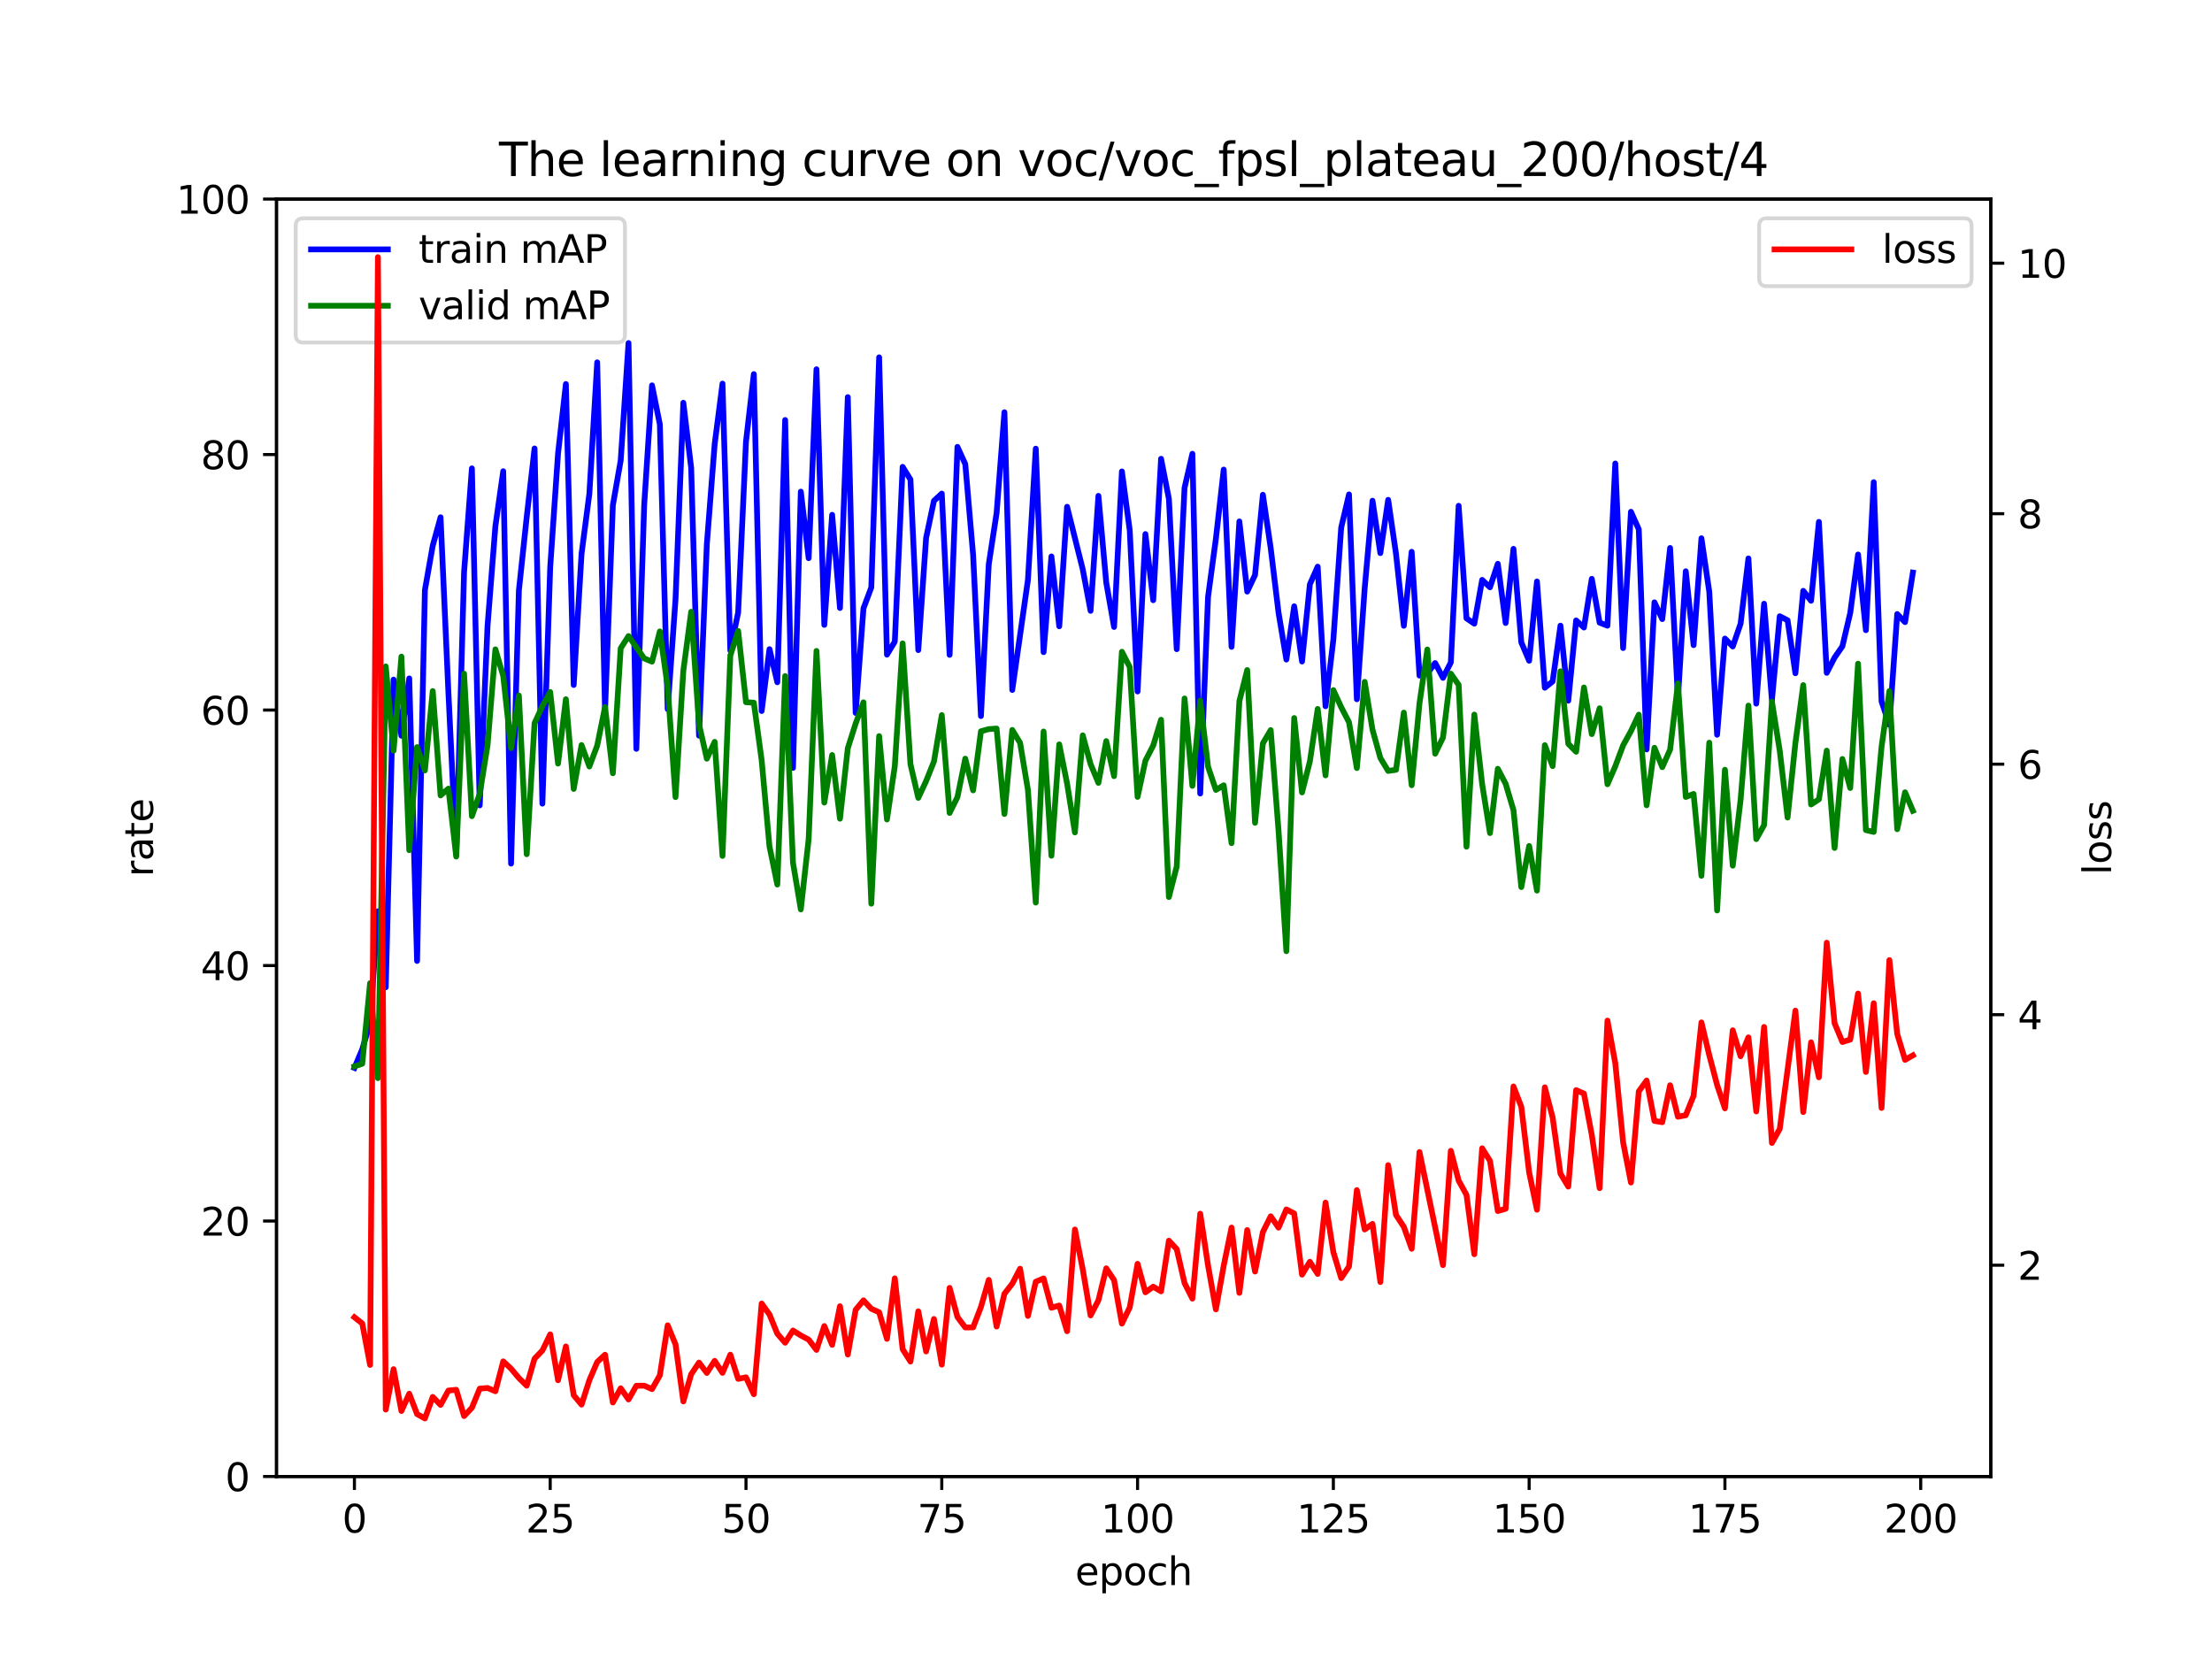<?xml version="1.0" encoding="utf-8" standalone="no"?>
<!DOCTYPE svg PUBLIC "-//W3C//DTD SVG 1.1//EN"
  "http://www.w3.org/Graphics/SVG/1.1/DTD/svg11.dtd">
<svg xmlns:xlink="http://www.w3.org/1999/xlink" width="576pt" height="432pt" viewBox="0 0 576 432" xmlns="http://www.w3.org/2000/svg" version="1.1">
 <defs>
  <style type="text/css">*{stroke-linejoin: round; stroke-linecap: butt}</style>
 </defs>
 <g id="figure_1">
  <g id="patch_1">
   <path d="M 0 432 
L 576 432 
L 576 0 
L 0 0 
z
" style="fill: #ffffff"/>
  </g>
  <g id="axes_1">
   <g id="patch_2">
    <path d="M 72 384.48 
L 518.4 384.48 
L 518.4 51.84 
L 72 51.84 
z
" style="fill: #ffffff"/>
   </g>
   <g id="matplotlib.axis_1">
    <g id="xtick_1">
     <g id="line2d_1">
      <defs>
       <path id="m555089134b" d="M 0 0 
L 0 3.5 
" style="stroke: #000000; stroke-width: 0.8"/>
      </defs>
      <g>
       <use xlink:href="#m555089134b" x="92.291" y="384.48" style="stroke: #000000; stroke-width: 0.8"/>
      </g>
     </g>
     <g id="text_1">
      <!-- 0 -->
      <g transform="translate(89.11 399.078) scale(0.1 -0.1)">
       <defs>
        <path id="DejaVuSans-30" d="M 2034 4250 
Q 1547 4250 1301 3770 
Q 1056 3291 1056 2328 
Q 1056 1369 1301 889 
Q 1547 409 2034 409 
Q 2525 409 2770 889 
Q 3016 1369 3016 2328 
Q 3016 3291 2770 3770 
Q 2525 4250 2034 4250 
z
M 2034 4750 
Q 2819 4750 3233 4129 
Q 3647 3509 3647 2328 
Q 3647 1150 3233 529 
Q 2819 -91 2034 -91 
Q 1250 -91 836 529 
Q 422 1150 422 2328 
Q 422 3509 836 4129 
Q 1250 4750 2034 4750 
z
" transform="scale(0.016)"/>
       </defs>
       <use xlink:href="#DejaVuSans-30"/>
      </g>
     </g>
    </g>
    <g id="xtick_2">
     <g id="line2d_2">
      <g>
       <use xlink:href="#m555089134b" x="143.273" y="384.48" style="stroke: #000000; stroke-width: 0.8"/>
      </g>
     </g>
     <g id="text_2">
      <!-- 25 -->
      <g transform="translate(136.911 399.078) scale(0.1 -0.1)">
       <defs>
        <path id="DejaVuSans-32" d="M 1228 531 
L 3431 531 
L 3431 0 
L 469 0 
L 469 531 
Q 828 903 1448 1529 
Q 2069 2156 2228 2338 
Q 2531 2678 2651 2914 
Q 2772 3150 2772 3378 
Q 2772 3750 2511 3984 
Q 2250 4219 1831 4219 
Q 1534 4219 1204 4116 
Q 875 4013 500 3803 
L 500 4441 
Q 881 4594 1212 4672 
Q 1544 4750 1819 4750 
Q 2544 4750 2975 4387 
Q 3406 4025 3406 3419 
Q 3406 3131 3298 2873 
Q 3191 2616 2906 2266 
Q 2828 2175 2409 1742 
Q 1991 1309 1228 531 
z
" transform="scale(0.016)"/>
        <path id="DejaVuSans-35" d="M 691 4666 
L 3169 4666 
L 3169 4134 
L 1269 4134 
L 1269 2991 
Q 1406 3038 1543 3061 
Q 1681 3084 1819 3084 
Q 2600 3084 3056 2656 
Q 3513 2228 3513 1497 
Q 3513 744 3044 326 
Q 2575 -91 1722 -91 
Q 1428 -91 1123 -41 
Q 819 9 494 109 
L 494 744 
Q 775 591 1075 516 
Q 1375 441 1709 441 
Q 2250 441 2565 725 
Q 2881 1009 2881 1497 
Q 2881 1984 2565 2268 
Q 2250 2553 1709 2553 
Q 1456 2553 1204 2497 
Q 953 2441 691 2322 
L 691 4666 
z
" transform="scale(0.016)"/>
       </defs>
       <use xlink:href="#DejaVuSans-32"/>
       <use xlink:href="#DejaVuSans-35" x="63.623"/>
      </g>
     </g>
    </g>
    <g id="xtick_3">
     <g id="line2d_3">
      <g>
       <use xlink:href="#m555089134b" x="194.255" y="384.48" style="stroke: #000000; stroke-width: 0.8"/>
      </g>
     </g>
     <g id="text_3">
      <!-- 50 -->
      <g transform="translate(187.893 399.078) scale(0.1 -0.1)">
       <use xlink:href="#DejaVuSans-35"/>
       <use xlink:href="#DejaVuSans-30" x="63.623"/>
      </g>
     </g>
    </g>
    <g id="xtick_4">
     <g id="line2d_4">
      <g>
       <use xlink:href="#m555089134b" x="245.237" y="384.48" style="stroke: #000000; stroke-width: 0.8"/>
      </g>
     </g>
     <g id="text_4">
      <!-- 75 -->
      <g transform="translate(238.875 399.078) scale(0.1 -0.1)">
       <defs>
        <path id="DejaVuSans-37" d="M 525 4666 
L 3525 4666 
L 3525 4397 
L 1831 0 
L 1172 0 
L 2766 4134 
L 525 4134 
L 525 4666 
z
" transform="scale(0.016)"/>
       </defs>
       <use xlink:href="#DejaVuSans-37"/>
       <use xlink:href="#DejaVuSans-35" x="63.623"/>
      </g>
     </g>
    </g>
    <g id="xtick_5">
     <g id="line2d_5">
      <g>
       <use xlink:href="#m555089134b" x="296.22" y="384.48" style="stroke: #000000; stroke-width: 0.8"/>
      </g>
     </g>
     <g id="text_5">
      <!-- 100 -->
      <g transform="translate(286.676 399.078) scale(0.1 -0.1)">
       <defs>
        <path id="DejaVuSans-31" d="M 794 531 
L 1825 531 
L 1825 4091 
L 703 3866 
L 703 4441 
L 1819 4666 
L 2450 4666 
L 2450 531 
L 3481 531 
L 3481 0 
L 794 0 
L 794 531 
z
" transform="scale(0.016)"/>
       </defs>
       <use xlink:href="#DejaVuSans-31"/>
       <use xlink:href="#DejaVuSans-30" x="63.623"/>
       <use xlink:href="#DejaVuSans-30" x="127.246"/>
      </g>
     </g>
    </g>
    <g id="xtick_6">
     <g id="line2d_6">
      <g>
       <use xlink:href="#m555089134b" x="347.202" y="384.48" style="stroke: #000000; stroke-width: 0.8"/>
      </g>
     </g>
     <g id="text_6">
      <!-- 125 -->
      <g transform="translate(337.658 399.078) scale(0.1 -0.1)">
       <use xlink:href="#DejaVuSans-31"/>
       <use xlink:href="#DejaVuSans-32" x="63.623"/>
       <use xlink:href="#DejaVuSans-35" x="127.246"/>
      </g>
     </g>
    </g>
    <g id="xtick_7">
     <g id="line2d_7">
      <g>
       <use xlink:href="#m555089134b" x="398.184" y="384.48" style="stroke: #000000; stroke-width: 0.8"/>
      </g>
     </g>
     <g id="text_7">
      <!-- 150 -->
      <g transform="translate(388.64 399.078) scale(0.1 -0.1)">
       <use xlink:href="#DejaVuSans-31"/>
       <use xlink:href="#DejaVuSans-35" x="63.623"/>
       <use xlink:href="#DejaVuSans-30" x="127.246"/>
      </g>
     </g>
    </g>
    <g id="xtick_8">
     <g id="line2d_8">
      <g>
       <use xlink:href="#m555089134b" x="449.166" y="384.48" style="stroke: #000000; stroke-width: 0.8"/>
      </g>
     </g>
     <g id="text_8">
      <!-- 175 -->
      <g transform="translate(439.622 399.078) scale(0.1 -0.1)">
       <use xlink:href="#DejaVuSans-31"/>
       <use xlink:href="#DejaVuSans-37" x="63.623"/>
       <use xlink:href="#DejaVuSans-35" x="127.246"/>
      </g>
     </g>
    </g>
    <g id="xtick_9">
     <g id="line2d_9">
      <g>
       <use xlink:href="#m555089134b" x="500.148" y="384.48" style="stroke: #000000; stroke-width: 0.8"/>
      </g>
     </g>
     <g id="text_9">
      <!-- 200 -->
      <g transform="translate(490.605 399.078) scale(0.1 -0.1)">
       <use xlink:href="#DejaVuSans-32"/>
       <use xlink:href="#DejaVuSans-30" x="63.623"/>
       <use xlink:href="#DejaVuSans-30" x="127.246"/>
      </g>
     </g>
    </g>
    <g id="text_10">
     <!-- epoch -->
     <g transform="translate(279.972 412.757) scale(0.1 -0.1)">
      <defs>
       <path id="DejaVuSans-65" d="M 3597 1894 
L 3597 1613 
L 953 1613 
Q 991 1019 1311 708 
Q 1631 397 2203 397 
Q 2534 397 2845 478 
Q 3156 559 3463 722 
L 3463 178 
Q 3153 47 2828 -22 
Q 2503 -91 2169 -91 
Q 1331 -91 842 396 
Q 353 884 353 1716 
Q 353 2575 817 3079 
Q 1281 3584 2069 3584 
Q 2775 3584 3186 3129 
Q 3597 2675 3597 1894 
z
M 3022 2063 
Q 3016 2534 2758 2815 
Q 2500 3097 2075 3097 
Q 1594 3097 1305 2825 
Q 1016 2553 972 2059 
L 3022 2063 
z
" transform="scale(0.016)"/>
       <path id="DejaVuSans-70" d="M 1159 525 
L 1159 -1331 
L 581 -1331 
L 581 3500 
L 1159 3500 
L 1159 2969 
Q 1341 3281 1617 3432 
Q 1894 3584 2278 3584 
Q 2916 3584 3314 3078 
Q 3713 2572 3713 1747 
Q 3713 922 3314 415 
Q 2916 -91 2278 -91 
Q 1894 -91 1617 61 
Q 1341 213 1159 525 
z
M 3116 1747 
Q 3116 2381 2855 2742 
Q 2594 3103 2138 3103 
Q 1681 3103 1420 2742 
Q 1159 2381 1159 1747 
Q 1159 1113 1420 752 
Q 1681 391 2138 391 
Q 2594 391 2855 752 
Q 3116 1113 3116 1747 
z
" transform="scale(0.016)"/>
       <path id="DejaVuSans-6f" d="M 1959 3097 
Q 1497 3097 1228 2736 
Q 959 2375 959 1747 
Q 959 1119 1226 758 
Q 1494 397 1959 397 
Q 2419 397 2687 759 
Q 2956 1122 2956 1747 
Q 2956 2369 2687 2733 
Q 2419 3097 1959 3097 
z
M 1959 3584 
Q 2709 3584 3137 3096 
Q 3566 2609 3566 1747 
Q 3566 888 3137 398 
Q 2709 -91 1959 -91 
Q 1206 -91 779 398 
Q 353 888 353 1747 
Q 353 2609 779 3096 
Q 1206 3584 1959 3584 
z
" transform="scale(0.016)"/>
       <path id="DejaVuSans-63" d="M 3122 3366 
L 3122 2828 
Q 2878 2963 2633 3030 
Q 2388 3097 2138 3097 
Q 1578 3097 1268 2742 
Q 959 2388 959 1747 
Q 959 1106 1268 751 
Q 1578 397 2138 397 
Q 2388 397 2633 464 
Q 2878 531 3122 666 
L 3122 134 
Q 2881 22 2623 -34 
Q 2366 -91 2075 -91 
Q 1284 -91 818 406 
Q 353 903 353 1747 
Q 353 2603 823 3093 
Q 1294 3584 2113 3584 
Q 2378 3584 2631 3529 
Q 2884 3475 3122 3366 
z
" transform="scale(0.016)"/>
       <path id="DejaVuSans-68" d="M 3513 2113 
L 3513 0 
L 2938 0 
L 2938 2094 
Q 2938 2591 2744 2837 
Q 2550 3084 2163 3084 
Q 1697 3084 1428 2787 
Q 1159 2491 1159 1978 
L 1159 0 
L 581 0 
L 581 4863 
L 1159 4863 
L 1159 2956 
Q 1366 3272 1645 3428 
Q 1925 3584 2291 3584 
Q 2894 3584 3203 3211 
Q 3513 2838 3513 2113 
z
" transform="scale(0.016)"/>
      </defs>
      <use xlink:href="#DejaVuSans-65"/>
      <use xlink:href="#DejaVuSans-70" x="61.523"/>
      <use xlink:href="#DejaVuSans-6f" x="125"/>
      <use xlink:href="#DejaVuSans-63" x="186.182"/>
      <use xlink:href="#DejaVuSans-68" x="241.162"/>
     </g>
    </g>
   </g>
   <g id="matplotlib.axis_2">
    <g id="ytick_1">
     <g id="line2d_10">
      <defs>
       <path id="mf1e139b29a" d="M 0 0 
L -3.5 0 
" style="stroke: #000000; stroke-width: 0.8"/>
      </defs>
      <g>
       <use xlink:href="#mf1e139b29a" x="72" y="384.48" style="stroke: #000000; stroke-width: 0.8"/>
      </g>
     </g>
     <g id="text_11">
      <!-- 0 -->
      <g transform="translate(58.638 388.279) scale(0.1 -0.1)">
       <use xlink:href="#DejaVuSans-30"/>
      </g>
     </g>
    </g>
    <g id="ytick_2">
     <g id="line2d_11">
      <g>
       <use xlink:href="#mf1e139b29a" x="72" y="317.952" style="stroke: #000000; stroke-width: 0.8"/>
      </g>
     </g>
     <g id="text_12">
      <!-- 20 -->
      <g transform="translate(52.275 321.751) scale(0.1 -0.1)">
       <use xlink:href="#DejaVuSans-32"/>
       <use xlink:href="#DejaVuSans-30" x="63.623"/>
      </g>
     </g>
    </g>
    <g id="ytick_3">
     <g id="line2d_12">
      <g>
       <use xlink:href="#mf1e139b29a" x="72" y="251.424" style="stroke: #000000; stroke-width: 0.8"/>
      </g>
     </g>
     <g id="text_13">
      <!-- 40 -->
      <g transform="translate(52.275 255.223) scale(0.1 -0.1)">
       <defs>
        <path id="DejaVuSans-34" d="M 2419 4116 
L 825 1625 
L 2419 1625 
L 2419 4116 
z
M 2253 4666 
L 3047 4666 
L 3047 1625 
L 3713 1625 
L 3713 1100 
L 3047 1100 
L 3047 0 
L 2419 0 
L 2419 1100 
L 313 1100 
L 313 1709 
L 2253 4666 
z
" transform="scale(0.016)"/>
       </defs>
       <use xlink:href="#DejaVuSans-34"/>
       <use xlink:href="#DejaVuSans-30" x="63.623"/>
      </g>
     </g>
    </g>
    <g id="ytick_4">
     <g id="line2d_13">
      <g>
       <use xlink:href="#mf1e139b29a" x="72" y="184.896" style="stroke: #000000; stroke-width: 0.8"/>
      </g>
     </g>
     <g id="text_14">
      <!-- 60 -->
      <g transform="translate(52.275 188.695) scale(0.1 -0.1)">
       <defs>
        <path id="DejaVuSans-36" d="M 2113 2584 
Q 1688 2584 1439 2293 
Q 1191 2003 1191 1497 
Q 1191 994 1439 701 
Q 1688 409 2113 409 
Q 2538 409 2786 701 
Q 3034 994 3034 1497 
Q 3034 2003 2786 2293 
Q 2538 2584 2113 2584 
z
M 3366 4563 
L 3366 3988 
Q 3128 4100 2886 4159 
Q 2644 4219 2406 4219 
Q 1781 4219 1451 3797 
Q 1122 3375 1075 2522 
Q 1259 2794 1537 2939 
Q 1816 3084 2150 3084 
Q 2853 3084 3261 2657 
Q 3669 2231 3669 1497 
Q 3669 778 3244 343 
Q 2819 -91 2113 -91 
Q 1303 -91 875 529 
Q 447 1150 447 2328 
Q 447 3434 972 4092 
Q 1497 4750 2381 4750 
Q 2619 4750 2861 4703 
Q 3103 4656 3366 4563 
z
" transform="scale(0.016)"/>
       </defs>
       <use xlink:href="#DejaVuSans-36"/>
       <use xlink:href="#DejaVuSans-30" x="63.623"/>
      </g>
     </g>
    </g>
    <g id="ytick_5">
     <g id="line2d_14">
      <g>
       <use xlink:href="#mf1e139b29a" x="72" y="118.368" style="stroke: #000000; stroke-width: 0.8"/>
      </g>
     </g>
     <g id="text_15">
      <!-- 80 -->
      <g transform="translate(52.275 122.167) scale(0.1 -0.1)">
       <defs>
        <path id="DejaVuSans-38" d="M 2034 2216 
Q 1584 2216 1326 1975 
Q 1069 1734 1069 1313 
Q 1069 891 1326 650 
Q 1584 409 2034 409 
Q 2484 409 2743 651 
Q 3003 894 3003 1313 
Q 3003 1734 2745 1975 
Q 2488 2216 2034 2216 
z
M 1403 2484 
Q 997 2584 770 2862 
Q 544 3141 544 3541 
Q 544 4100 942 4425 
Q 1341 4750 2034 4750 
Q 2731 4750 3128 4425 
Q 3525 4100 3525 3541 
Q 3525 3141 3298 2862 
Q 3072 2584 2669 2484 
Q 3125 2378 3379 2068 
Q 3634 1759 3634 1313 
Q 3634 634 3220 271 
Q 2806 -91 2034 -91 
Q 1263 -91 848 271 
Q 434 634 434 1313 
Q 434 1759 690 2068 
Q 947 2378 1403 2484 
z
M 1172 3481 
Q 1172 3119 1398 2916 
Q 1625 2713 2034 2713 
Q 2441 2713 2670 2916 
Q 2900 3119 2900 3481 
Q 2900 3844 2670 4047 
Q 2441 4250 2034 4250 
Q 1625 4250 1398 4047 
Q 1172 3844 1172 3481 
z
" transform="scale(0.016)"/>
       </defs>
       <use xlink:href="#DejaVuSans-38"/>
       <use xlink:href="#DejaVuSans-30" x="63.623"/>
      </g>
     </g>
    </g>
    <g id="ytick_6">
     <g id="line2d_15">
      <g>
       <use xlink:href="#mf1e139b29a" x="72" y="51.84" style="stroke: #000000; stroke-width: 0.8"/>
      </g>
     </g>
     <g id="text_16">
      <!-- 100 -->
      <g transform="translate(45.913 55.639) scale(0.1 -0.1)">
       <use xlink:href="#DejaVuSans-31"/>
       <use xlink:href="#DejaVuSans-30" x="63.623"/>
       <use xlink:href="#DejaVuSans-30" x="127.246"/>
      </g>
     </g>
    </g>
    <g id="text_17">
     <!-- rate -->
     <g transform="translate(39.833 228.316) rotate(-90) scale(0.1 -0.1)">
      <defs>
       <path id="DejaVuSans-72" d="M 2631 2963 
Q 2534 3019 2420 3045 
Q 2306 3072 2169 3072 
Q 1681 3072 1420 2755 
Q 1159 2438 1159 1844 
L 1159 0 
L 581 0 
L 581 3500 
L 1159 3500 
L 1159 2956 
Q 1341 3275 1631 3429 
Q 1922 3584 2338 3584 
Q 2397 3584 2469 3576 
Q 2541 3569 2628 3553 
L 2631 2963 
z
" transform="scale(0.016)"/>
       <path id="DejaVuSans-61" d="M 2194 1759 
Q 1497 1759 1228 1600 
Q 959 1441 959 1056 
Q 959 750 1161 570 
Q 1363 391 1709 391 
Q 2188 391 2477 730 
Q 2766 1069 2766 1631 
L 2766 1759 
L 2194 1759 
z
M 3341 1997 
L 3341 0 
L 2766 0 
L 2766 531 
Q 2569 213 2275 61 
Q 1981 -91 1556 -91 
Q 1019 -91 701 211 
Q 384 513 384 1019 
Q 384 1609 779 1909 
Q 1175 2209 1959 2209 
L 2766 2209 
L 2766 2266 
Q 2766 2663 2505 2880 
Q 2244 3097 1772 3097 
Q 1472 3097 1187 3025 
Q 903 2953 641 2809 
L 641 3341 
Q 956 3463 1253 3523 
Q 1550 3584 1831 3584 
Q 2591 3584 2966 3190 
Q 3341 2797 3341 1997 
z
" transform="scale(0.016)"/>
       <path id="DejaVuSans-74" d="M 1172 4494 
L 1172 3500 
L 2356 3500 
L 2356 3053 
L 1172 3053 
L 1172 1153 
Q 1172 725 1289 603 
Q 1406 481 1766 481 
L 2356 481 
L 2356 0 
L 1766 0 
Q 1100 0 847 248 
Q 594 497 594 1153 
L 594 3053 
L 172 3053 
L 172 3500 
L 594 3500 
L 594 4494 
L 1172 4494 
z
" transform="scale(0.016)"/>
      </defs>
      <use xlink:href="#DejaVuSans-72"/>
      <use xlink:href="#DejaVuSans-61" x="41.113"/>
      <use xlink:href="#DejaVuSans-74" x="102.393"/>
      <use xlink:href="#DejaVuSans-65" x="141.602"/>
     </g>
    </g>
   </g>
   <g id="line2d_16">
    <path d="M 92.291 278.084 
L 94.33 273.231 
L 96.369 266.407 
L 98.409 237.283 
L 100.448 257.089 
L 102.487 176.958 
L 104.527 191.589 
L 106.566 176.659 
L 108.605 250.233 
L 110.644 153.642 
L 112.684 142.096 
L 114.723 134.693 
L 116.762 180.262 
L 118.802 222.477 
L 120.841 149.002 
L 122.88 121.964 
L 124.92 209.715 
L 126.959 162.91 
L 128.998 137.008 
L 131.037 122.706 
L 133.077 224.89 
L 135.116 153.776 
L 137.155 134.632 
L 139.195 116.778 
L 141.234 209.273 
L 143.273 147.687 
L 145.312 118.093 
L 147.352 99.995 
L 149.391 178.374 
L 151.43 144.239 
L 153.47 128.561 
L 155.509 94.349 
L 157.548 185.048 
L 159.587 131.568 
L 161.627 119.906 
L 163.666 89.323 
L 165.705 194.999 
L 167.745 131.533 
L 169.784 100.346 
L 171.823 110.506 
L 173.862 184.66 
L 175.902 156.098 
L 177.941 104.875 
L 179.98 121.845 
L 182.02 191.565 
L 184.059 141.74 
L 186.098 115.662 
L 188.137 99.889 
L 190.177 169.376 
L 192.216 159.466 
L 194.255 114.997 
L 196.295 97.413 
L 198.334 185.145 
L 200.373 169.04 
L 202.412 177.656 
L 204.452 109.364 
L 206.491 199.953 
L 208.53 128.024 
L 210.57 145.347 
L 212.609 96.156 
L 214.648 162.723 
L 216.687 134.056 
L 218.727 158.325 
L 220.766 103.408 
L 222.805 185.642 
L 224.845 158.427 
L 226.884 152.968 
L 228.923 93.046 
L 230.962 170.474 
L 233.002 167.084 
L 235.041 121.562 
L 237.08 124.87 
L 239.12 169.28 
L 241.159 140.047 
L 243.198 130.413 
L 245.237 128.525 
L 247.277 170.529 
L 249.316 116.362 
L 251.355 120.845 
L 253.395 144.492 
L 255.434 186.465 
L 257.473 146.911 
L 259.512 133.602 
L 261.552 107.349 
L 263.591 179.668 
L 267.67 151.023 
L 269.709 116.831 
L 271.748 169.82 
L 273.787 144.896 
L 275.827 163.088 
L 277.866 131.962 
L 281.945 148.255 
L 283.984 159.057 
L 286.023 129.122 
L 288.062 151.696 
L 290.102 163.263 
L 292.141 122.758 
L 294.18 138.095 
L 296.22 180.06 
L 298.259 139.068 
L 300.298 156.299 
L 302.338 119.467 
L 304.377 129.894 
L 306.416 169.049 
L 308.455 127.028 
L 310.495 118.156 
L 312.534 206.635 
L 314.573 155.41 
L 316.613 140.305 
L 318.652 122.277 
L 320.691 168.44 
L 322.73 135.777 
L 324.77 154.053 
L 326.809 149.732 
L 328.848 128.833 
L 330.888 142.727 
L 332.927 159.538 
L 334.966 171.746 
L 337.005 157.877 
L 339.045 172.262 
L 341.084 152.161 
L 343.123 147.559 
L 345.163 183.908 
L 347.202 166.549 
L 349.241 137.394 
L 351.28 128.742 
L 353.32 182.087 
L 355.359 153.235 
L 357.398 130.384 
L 359.438 144.033 
L 361.477 130.158 
L 363.516 144.196 
L 365.555 162.957 
L 367.595 143.684 
L 369.634 175.934 
L 371.673 175.362 
L 373.713 172.653 
L 375.752 176.512 
L 377.791 172.496 
L 379.83 131.702 
L 381.87 161.013 
L 383.909 162.402 
L 385.948 151.003 
L 387.988 152.936 
L 390.027 146.807 
L 392.066 162.23 
L 394.105 142.917 
L 396.145 167.268 
L 398.184 172.06 
L 400.223 151.412 
L 402.263 179.087 
L 404.302 177.45 
L 406.341 162.918 
L 408.38 182.455 
L 410.42 161.56 
L 412.459 163.406 
L 414.498 150.727 
L 416.538 162.138 
L 418.577 162.926 
L 420.616 120.691 
L 422.655 168.754 
L 424.695 133.264 
L 426.734 137.835 
L 428.773 195.15 
L 430.813 156.842 
L 432.852 161.208 
L 434.891 142.688 
L 436.93 181.829 
L 438.97 148.759 
L 441.009 167.997 
L 443.048 140.165 
L 445.088 154.064 
L 447.127 191.33 
L 449.166 166.279 
L 451.205 168.34 
L 453.245 162.414 
L 455.284 145.412 
L 457.323 183.227 
L 459.363 157.208 
L 461.402 182.317 
L 463.441 160.467 
L 465.48 161.517 
L 467.52 175.314 
L 469.559 153.85 
L 471.598 156.44 
L 473.638 135.892 
L 475.677 175.208 
L 477.716 171.24 
L 479.756 168.291 
L 481.795 159.613 
L 483.834 144.389 
L 485.873 164.105 
L 487.913 125.558 
L 489.952 182.654 
L 491.991 188.739 
L 494.031 159.895 
L 496.07 162 
L 498.109 149.097 
L 498.109 149.097 
" clip-path="url(#p8dd342719f)" style="fill: none; stroke: #0000ff; stroke-width: 1.5; stroke-linecap: square"/>
   </g>
   <g id="line2d_17">
    <path d="M 92.291 277.691 
L 94.33 276.994 
L 96.369 256.009 
L 98.409 280.747 
L 100.448 173.542 
L 102.487 195.475 
L 104.527 170.978 
L 106.566 221.381 
L 108.605 194.535 
L 110.644 200.624 
L 112.684 179.949 
L 114.723 207.129 
L 116.762 205.358 
L 118.802 223.054 
L 120.841 175.412 
L 122.88 212.537 
L 124.92 206.714 
L 126.959 194.051 
L 128.998 169.087 
L 131.037 176.005 
L 133.077 194.82 
L 135.116 181.107 
L 137.155 222.441 
L 139.195 188.32 
L 141.234 183.89 
L 143.273 180.197 
L 145.312 198.839 
L 147.352 182.079 
L 149.391 205.438 
L 151.43 194.01 
L 153.47 199.599 
L 155.509 194.152 
L 157.548 184.098 
L 159.587 201.352 
L 161.627 168.808 
L 163.666 165.633 
L 167.745 171.444 
L 169.784 172.293 
L 171.823 164.417 
L 173.862 178.891 
L 175.902 207.565 
L 177.941 174.627 
L 179.98 159.308 
L 182.02 188.582 
L 184.059 197.562 
L 186.098 193.169 
L 188.137 222.881 
L 190.177 170.702 
L 192.216 164.288 
L 194.255 182.849 
L 196.295 182.976 
L 198.334 197.964 
L 200.373 220.433 
L 202.412 230.333 
L 204.452 176.04 
L 206.491 224.643 
L 208.53 236.812 
L 210.57 218.488 
L 212.609 169.499 
L 214.648 208.991 
L 216.687 196.601 
L 218.727 213.188 
L 220.766 194.834 
L 222.805 188.416 
L 224.845 182.876 
L 226.884 235.324 
L 228.923 191.683 
L 230.962 213.39 
L 233.002 199.522 
L 235.041 167.532 
L 237.08 198.989 
L 239.12 207.768 
L 241.159 203.389 
L 243.198 198.288 
L 245.237 186.206 
L 247.277 211.688 
L 249.316 207.557 
L 251.355 197.546 
L 253.395 205.814 
L 255.434 190.426 
L 257.473 189.859 
L 259.512 189.716 
L 261.552 211.967 
L 263.591 190.067 
L 265.63 193.437 
L 267.67 205.693 
L 269.709 235.038 
L 271.748 190.48 
L 273.787 222.837 
L 275.827 193.832 
L 277.866 204.008 
L 279.905 216.764 
L 281.945 191.481 
L 283.984 198.963 
L 286.023 203.859 
L 288.062 192.976 
L 290.102 202.112 
L 292.141 169.719 
L 294.18 173.69 
L 296.22 207.514 
L 298.259 198.089 
L 300.298 194.114 
L 302.338 187.418 
L 304.377 233.595 
L 306.416 225.633 
L 308.455 181.884 
L 310.495 204.638 
L 312.534 182.426 
L 314.573 199.662 
L 316.613 205.695 
L 318.652 204.49 
L 320.691 219.56 
L 322.73 182.569 
L 324.77 174.474 
L 326.809 214.258 
L 328.848 193.569 
L 330.888 190.113 
L 332.927 216.304 
L 334.966 247.687 
L 337.005 186.975 
L 339.045 206.356 
L 341.084 198.29 
L 343.123 184.608 
L 345.163 201.903 
L 347.202 179.704 
L 349.241 184.146 
L 351.28 188.076 
L 353.32 200.005 
L 355.359 177.548 
L 357.398 190.019 
L 359.438 197.36 
L 361.477 200.751 
L 363.516 200.454 
L 365.555 185.559 
L 367.595 204.479 
L 369.634 183.136 
L 371.673 169.125 
L 373.713 196.265 
L 375.752 192.045 
L 377.791 175.411 
L 379.83 178.345 
L 381.87 220.483 
L 383.909 186.075 
L 385.948 204.175 
L 387.988 216.938 
L 390.027 200.191 
L 392.066 204.095 
L 394.105 210.944 
L 396.145 230.992 
L 398.184 220.291 
L 400.223 231.909 
L 402.263 194.039 
L 404.302 199.49 
L 406.341 174.801 
L 408.38 193.692 
L 410.42 195.758 
L 412.459 179.017 
L 414.498 191.164 
L 416.538 184.426 
L 418.577 204.222 
L 420.616 199.544 
L 422.655 194.088 
L 424.695 190.379 
L 426.734 186.096 
L 428.773 209.695 
L 430.813 194.715 
L 432.852 199.772 
L 434.891 195.195 
L 436.93 177.96 
L 438.97 207.527 
L 441.009 206.742 
L 443.048 228.066 
L 445.088 193.388 
L 447.127 237.087 
L 449.166 200.439 
L 451.205 225.42 
L 453.245 208.285 
L 455.284 183.731 
L 457.323 218.511 
L 459.363 214.851 
L 461.402 182.705 
L 463.441 195.48 
L 465.48 212.89 
L 467.52 193.451 
L 469.559 178.399 
L 471.598 209.486 
L 473.638 208.151 
L 475.677 195.459 
L 477.716 220.805 
L 479.756 197.639 
L 481.795 205.198 
L 483.834 172.816 
L 485.873 216.156 
L 487.913 216.627 
L 489.952 194.472 
L 491.991 179.95 
L 494.031 215.924 
L 496.07 206.307 
L 498.109 211.129 
L 498.109 211.129 
" clip-path="url(#p8dd342719f)" style="fill: none; stroke: #008000; stroke-width: 1.5; stroke-linecap: square"/>
   </g>
   <g id="patch_3">
    <path d="M 72 384.48 
L 72 51.84 
" style="fill: none; stroke: #000000; stroke-width: 0.8; stroke-linejoin: miter; stroke-linecap: square"/>
   </g>
   <g id="patch_4">
    <path d="M 518.4 384.48 
L 518.4 51.84 
" style="fill: none; stroke: #000000; stroke-width: 0.8; stroke-linejoin: miter; stroke-linecap: square"/>
   </g>
   <g id="patch_5">
    <path d="M 72 384.48 
L 518.4 384.48 
" style="fill: none; stroke: #000000; stroke-width: 0.8; stroke-linejoin: miter; stroke-linecap: square"/>
   </g>
   <g id="patch_6">
    <path d="M 72 51.84 
L 518.4 51.84 
" style="fill: none; stroke: #000000; stroke-width: 0.8; stroke-linejoin: miter; stroke-linecap: square"/>
   </g>
   <g id="legend_1">
    <g id="patch_7">
     <path d="M 79 89.196 
L 160.741 89.196 
Q 162.741 89.196 162.741 87.196 
L 162.741 58.84 
Q 162.741 56.84 160.741 56.84 
L 79 56.84 
Q 77 56.84 77 58.84 
L 77 87.196 
Q 77 89.196 79 89.196 
z
" style="fill: #ffffff; opacity: 0.8; stroke: #cccccc; stroke-linejoin: miter"/>
    </g>
    <g id="line2d_18">
     <path d="M 81 64.938 
L 91 64.938 
L 101 64.938 
" style="fill: none; stroke: #0000ff; stroke-width: 1.5; stroke-linecap: square"/>
    </g>
    <g id="text_18">
     <!-- train mAP -->
     <g transform="translate(109 68.438) scale(0.1 -0.1)">
      <defs>
       <path id="DejaVuSans-69" d="M 603 3500 
L 1178 3500 
L 1178 0 
L 603 0 
L 603 3500 
z
M 603 4863 
L 1178 4863 
L 1178 4134 
L 603 4134 
L 603 4863 
z
" transform="scale(0.016)"/>
       <path id="DejaVuSans-6e" d="M 3513 2113 
L 3513 0 
L 2938 0 
L 2938 2094 
Q 2938 2591 2744 2837 
Q 2550 3084 2163 3084 
Q 1697 3084 1428 2787 
Q 1159 2491 1159 1978 
L 1159 0 
L 581 0 
L 581 3500 
L 1159 3500 
L 1159 2956 
Q 1366 3272 1645 3428 
Q 1925 3584 2291 3584 
Q 2894 3584 3203 3211 
Q 3513 2838 3513 2113 
z
" transform="scale(0.016)"/>
       <path id="DejaVuSans-20" transform="scale(0.016)"/>
       <path id="DejaVuSans-6d" d="M 3328 2828 
Q 3544 3216 3844 3400 
Q 4144 3584 4550 3584 
Q 5097 3584 5394 3201 
Q 5691 2819 5691 2113 
L 5691 0 
L 5113 0 
L 5113 2094 
Q 5113 2597 4934 2840 
Q 4756 3084 4391 3084 
Q 3944 3084 3684 2787 
Q 3425 2491 3425 1978 
L 3425 0 
L 2847 0 
L 2847 2094 
Q 2847 2600 2669 2842 
Q 2491 3084 2119 3084 
Q 1678 3084 1418 2786 
Q 1159 2488 1159 1978 
L 1159 0 
L 581 0 
L 581 3500 
L 1159 3500 
L 1159 2956 
Q 1356 3278 1631 3431 
Q 1906 3584 2284 3584 
Q 2666 3584 2933 3390 
Q 3200 3197 3328 2828 
z
" transform="scale(0.016)"/>
       <path id="DejaVuSans-41" d="M 2188 4044 
L 1331 1722 
L 3047 1722 
L 2188 4044 
z
M 1831 4666 
L 2547 4666 
L 4325 0 
L 3669 0 
L 3244 1197 
L 1141 1197 
L 716 0 
L 50 0 
L 1831 4666 
z
" transform="scale(0.016)"/>
       <path id="DejaVuSans-50" d="M 1259 4147 
L 1259 2394 
L 2053 2394 
Q 2494 2394 2734 2622 
Q 2975 2850 2975 3272 
Q 2975 3691 2734 3919 
Q 2494 4147 2053 4147 
L 1259 4147 
z
M 628 4666 
L 2053 4666 
Q 2838 4666 3239 4311 
Q 3641 3956 3641 3272 
Q 3641 2581 3239 2228 
Q 2838 1875 2053 1875 
L 1259 1875 
L 1259 0 
L 628 0 
L 628 4666 
z
" transform="scale(0.016)"/>
      </defs>
      <use xlink:href="#DejaVuSans-74"/>
      <use xlink:href="#DejaVuSans-72" x="39.209"/>
      <use xlink:href="#DejaVuSans-61" x="80.322"/>
      <use xlink:href="#DejaVuSans-69" x="141.602"/>
      <use xlink:href="#DejaVuSans-6e" x="169.385"/>
      <use xlink:href="#DejaVuSans-20" x="232.764"/>
      <use xlink:href="#DejaVuSans-6d" x="264.551"/>
      <use xlink:href="#DejaVuSans-41" x="361.963"/>
      <use xlink:href="#DejaVuSans-50" x="430.371"/>
     </g>
    </g>
    <g id="line2d_19">
     <path d="M 81 79.617 
L 91 79.617 
L 101 79.617 
" style="fill: none; stroke: #008000; stroke-width: 1.5; stroke-linecap: square"/>
    </g>
    <g id="text_19">
     <!-- valid mAP -->
     <g transform="translate(109 83.117) scale(0.1 -0.1)">
      <defs>
       <path id="DejaVuSans-76" d="M 191 3500 
L 800 3500 
L 1894 563 
L 2988 3500 
L 3597 3500 
L 2284 0 
L 1503 0 
L 191 3500 
z
" transform="scale(0.016)"/>
       <path id="DejaVuSans-6c" d="M 603 4863 
L 1178 4863 
L 1178 0 
L 603 0 
L 603 4863 
z
" transform="scale(0.016)"/>
       <path id="DejaVuSans-64" d="M 2906 2969 
L 2906 4863 
L 3481 4863 
L 3481 0 
L 2906 0 
L 2906 525 
Q 2725 213 2448 61 
Q 2172 -91 1784 -91 
Q 1150 -91 751 415 
Q 353 922 353 1747 
Q 353 2572 751 3078 
Q 1150 3584 1784 3584 
Q 2172 3584 2448 3432 
Q 2725 3281 2906 2969 
z
M 947 1747 
Q 947 1113 1208 752 
Q 1469 391 1925 391 
Q 2381 391 2643 752 
Q 2906 1113 2906 1747 
Q 2906 2381 2643 2742 
Q 2381 3103 1925 3103 
Q 1469 3103 1208 2742 
Q 947 2381 947 1747 
z
" transform="scale(0.016)"/>
      </defs>
      <use xlink:href="#DejaVuSans-76"/>
      <use xlink:href="#DejaVuSans-61" x="59.18"/>
      <use xlink:href="#DejaVuSans-6c" x="120.459"/>
      <use xlink:href="#DejaVuSans-69" x="148.242"/>
      <use xlink:href="#DejaVuSans-64" x="176.025"/>
      <use xlink:href="#DejaVuSans-20" x="239.502"/>
      <use xlink:href="#DejaVuSans-6d" x="271.289"/>
      <use xlink:href="#DejaVuSans-41" x="368.701"/>
      <use xlink:href="#DejaVuSans-50" x="437.109"/>
     </g>
    </g>
   </g>
  </g>
  <g id="axes_2">
   <g id="matplotlib.axis_3">
    <g id="ytick_7">
     <g id="line2d_20">
      <defs>
       <path id="md2913c10cc" d="M 0 0 
L 3.5 0 
" style="stroke: #000000; stroke-width: 0.8"/>
      </defs>
      <g>
       <use xlink:href="#md2913c10cc" x="518.4" y="329.451" style="stroke: #000000; stroke-width: 0.8"/>
      </g>
     </g>
     <g id="text_20">
      <!-- 2 -->
      <g transform="translate(525.4 333.25) scale(0.1 -0.1)">
       <use xlink:href="#DejaVuSans-32"/>
      </g>
     </g>
    </g>
    <g id="ytick_8">
     <g id="line2d_21">
      <g>
       <use xlink:href="#md2913c10cc" x="518.4" y="264.222" style="stroke: #000000; stroke-width: 0.8"/>
      </g>
     </g>
     <g id="text_21">
      <!-- 4 -->
      <g transform="translate(525.4 268.021) scale(0.1 -0.1)">
       <use xlink:href="#DejaVuSans-34"/>
      </g>
     </g>
    </g>
    <g id="ytick_9">
     <g id="line2d_22">
      <g>
       <use xlink:href="#md2913c10cc" x="518.4" y="198.993" style="stroke: #000000; stroke-width: 0.8"/>
      </g>
     </g>
     <g id="text_22">
      <!-- 6 -->
      <g transform="translate(525.4 202.793) scale(0.1 -0.1)">
       <use xlink:href="#DejaVuSans-36"/>
      </g>
     </g>
    </g>
    <g id="ytick_10">
     <g id="line2d_23">
      <g>
       <use xlink:href="#md2913c10cc" x="518.4" y="133.765" style="stroke: #000000; stroke-width: 0.8"/>
      </g>
     </g>
     <g id="text_23">
      <!-- 8 -->
      <g transform="translate(525.4 137.564) scale(0.1 -0.1)">
       <use xlink:href="#DejaVuSans-38"/>
      </g>
     </g>
    </g>
    <g id="ytick_11">
     <g id="line2d_24">
      <g>
       <use xlink:href="#md2913c10cc" x="518.4" y="68.536" style="stroke: #000000; stroke-width: 0.8"/>
      </g>
     </g>
     <g id="text_24">
      <!-- 10 -->
      <g transform="translate(525.4 72.336) scale(0.1 -0.1)">
       <use xlink:href="#DejaVuSans-31"/>
       <use xlink:href="#DejaVuSans-30" x="63.623"/>
      </g>
     </g>
    </g>
    <g id="text_25">
     <!-- loss -->
     <g transform="translate(549.723 227.818) rotate(-90) scale(0.1 -0.1)">
      <defs>
       <path id="DejaVuSans-73" d="M 2834 3397 
L 2834 2853 
Q 2591 2978 2328 3040 
Q 2066 3103 1784 3103 
Q 1356 3103 1142 2972 
Q 928 2841 928 2578 
Q 928 2378 1081 2264 
Q 1234 2150 1697 2047 
L 1894 2003 
Q 2506 1872 2764 1633 
Q 3022 1394 3022 966 
Q 3022 478 2636 193 
Q 2250 -91 1575 -91 
Q 1294 -91 989 -36 
Q 684 19 347 128 
L 347 722 
Q 666 556 975 473 
Q 1284 391 1588 391 
Q 1994 391 2212 530 
Q 2431 669 2431 922 
Q 2431 1156 2273 1281 
Q 2116 1406 1581 1522 
L 1381 1569 
Q 847 1681 609 1914 
Q 372 2147 372 2553 
Q 372 3047 722 3315 
Q 1072 3584 1716 3584 
Q 2034 3584 2315 3537 
Q 2597 3491 2834 3397 
z
" transform="scale(0.016)"/>
      </defs>
      <use xlink:href="#DejaVuSans-6c"/>
      <use xlink:href="#DejaVuSans-6f" x="27.783"/>
      <use xlink:href="#DejaVuSans-73" x="88.965"/>
      <use xlink:href="#DejaVuSans-73" x="141.064"/>
     </g>
    </g>
   </g>
   <g id="line2d_25">
    <path d="M 92.291 343.009 
L 94.33 344.626 
L 96.369 355.426 
L 98.409 66.96 
L 100.448 367.05 
L 102.487 356.53 
L 104.527 367.427 
L 106.566 362.918 
L 108.605 368.222 
L 110.644 369.36 
L 112.684 363.749 
L 114.723 365.84 
L 116.762 362.099 
L 118.802 361.896 
L 120.841 368.738 
L 122.88 366.584 
L 124.92 361.597 
L 126.959 361.424 
L 128.998 362.278 
L 131.037 354.495 
L 133.077 356.396 
L 135.116 358.834 
L 137.155 360.833 
L 139.195 353.788 
L 141.234 351.678 
L 143.273 347.464 
L 145.312 359.411 
L 147.352 350.61 
L 149.391 363.312 
L 151.43 365.759 
L 153.47 359.401 
L 155.509 354.66 
L 157.548 352.765 
L 159.587 365.212 
L 161.627 361.502 
L 163.666 364.419 
L 165.705 360.847 
L 167.745 360.828 
L 169.784 361.721 
L 171.823 358.128 
L 173.862 345.1 
L 175.902 350.055 
L 177.941 364.927 
L 179.98 357.863 
L 182.02 354.808 
L 184.059 357.508 
L 186.098 354.354 
L 188.137 357.49 
L 190.177 352.754 
L 192.216 359.054 
L 194.255 358.65 
L 196.295 363.05 
L 198.334 339.434 
L 200.373 342.303 
L 202.412 347.294 
L 204.452 349.646 
L 206.491 346.466 
L 208.53 347.747 
L 210.57 348.838 
L 212.609 351.512 
L 214.648 345.3 
L 216.687 350.193 
L 218.727 340.141 
L 220.766 352.715 
L 222.805 341.079 
L 224.845 338.609 
L 226.884 340.799 
L 228.923 341.717 
L 230.962 348.64 
L 233.002 332.879 
L 235.041 351.324 
L 237.08 354.545 
L 239.12 341.459 
L 241.159 351.922 
L 243.198 343.459 
L 245.237 355.354 
L 247.277 335.358 
L 249.316 342.947 
L 251.355 345.669 
L 253.395 345.643 
L 255.434 340.336 
L 257.473 333.282 
L 259.512 345.431 
L 261.552 336.89 
L 263.591 334.269 
L 265.63 330.366 
L 267.67 342.665 
L 269.709 333.759 
L 271.748 332.902 
L 273.787 340.533 
L 275.827 339.955 
L 277.866 346.653 
L 279.905 320.156 
L 281.945 330.532 
L 283.984 342.543 
L 286.023 338.6 
L 288.062 330.267 
L 290.102 333.334 
L 292.141 344.663 
L 294.18 340.45 
L 296.22 329.092 
L 298.259 336.514 
L 300.298 335.048 
L 302.338 336.267 
L 304.377 323.07 
L 306.416 325.268 
L 308.455 334.116 
L 310.495 338.164 
L 312.534 316.039 
L 314.573 329.543 
L 316.613 340.968 
L 318.652 329.574 
L 320.691 319.654 
L 322.73 336.667 
L 324.77 320.298 
L 326.809 331.106 
L 328.848 320.834 
L 330.888 316.72 
L 332.927 319.675 
L 334.966 314.935 
L 337.005 315.977 
L 339.045 331.914 
L 341.084 328.564 
L 343.123 331.735 
L 345.163 313.152 
L 347.202 326.047 
L 349.241 332.804 
L 351.28 329.799 
L 353.32 309.9 
L 355.359 320.154 
L 357.398 318.699 
L 359.438 333.836 
L 361.477 303.396 
L 363.516 316.367 
L 365.555 319.472 
L 367.595 325.178 
L 369.634 299.989 
L 375.752 329.438 
L 377.791 299.663 
L 379.83 307.431 
L 381.87 311.139 
L 383.909 326.595 
L 385.948 299.009 
L 387.988 302.28 
L 390.027 315.351 
L 392.066 314.759 
L 394.105 282.912 
L 396.145 288.198 
L 398.184 305.271 
L 400.223 315.017 
L 402.263 283.134 
L 404.302 290.99 
L 406.341 305.608 
L 408.38 308.988 
L 410.42 283.867 
L 412.459 284.772 
L 414.498 295.529 
L 416.538 309.395 
L 418.577 265.759 
L 420.616 276.846 
L 422.655 297.47 
L 424.695 307.933 
L 426.734 284.196 
L 428.773 281.369 
L 430.813 291.882 
L 432.852 292.222 
L 434.891 282.593 
L 436.93 290.791 
L 438.97 290.405 
L 441.009 285.339 
L 443.048 266.233 
L 445.088 274.771 
L 447.127 282.521 
L 449.166 288.618 
L 451.205 268.284 
L 453.245 275.048 
L 455.284 270.123 
L 457.323 289.421 
L 459.363 267.407 
L 461.402 297.621 
L 463.441 293.955 
L 467.52 263.172 
L 469.559 289.58 
L 471.598 271.412 
L 473.638 280.533 
L 475.677 245.474 
L 477.716 266.443 
L 479.756 271.337 
L 481.795 270.703 
L 483.834 258.718 
L 485.873 279.135 
L 487.913 261.232 
L 489.952 288.507 
L 491.991 250.003 
L 494.031 269.234 
L 496.07 275.987 
L 498.109 274.811 
L 498.109 274.811 
" clip-path="url(#p8dd342719f)" style="fill: none; stroke: #ff0000; stroke-width: 1.5; stroke-linecap: square"/>
   </g>
   <g id="patch_8">
    <path d="M 72 384.48 
L 72 51.84 
" style="fill: none; stroke: #000000; stroke-width: 0.8; stroke-linejoin: miter; stroke-linecap: square"/>
   </g>
   <g id="patch_9">
    <path d="M 518.4 384.48 
L 518.4 51.84 
" style="fill: none; stroke: #000000; stroke-width: 0.8; stroke-linejoin: miter; stroke-linecap: square"/>
   </g>
   <g id="patch_10">
    <path d="M 72 384.48 
L 518.4 384.48 
" style="fill: none; stroke: #000000; stroke-width: 0.8; stroke-linejoin: miter; stroke-linecap: square"/>
   </g>
   <g id="patch_11">
    <path d="M 72 51.84 
L 518.4 51.84 
" style="fill: none; stroke: #000000; stroke-width: 0.8; stroke-linejoin: miter; stroke-linecap: square"/>
   </g>
   <g id="text_26">
    <!-- The learning curve on voc/voc_fpsl_plateau_200/host/4 -->
    <g transform="translate(129.932 45.84) scale(0.12 -0.12)">
     <defs>
      <path id="DejaVuSans-54" d="M -19 4666 
L 3928 4666 
L 3928 4134 
L 2272 4134 
L 2272 0 
L 1638 0 
L 1638 4134 
L -19 4134 
L -19 4666 
z
" transform="scale(0.016)"/>
      <path id="DejaVuSans-67" d="M 2906 1791 
Q 2906 2416 2648 2759 
Q 2391 3103 1925 3103 
Q 1463 3103 1205 2759 
Q 947 2416 947 1791 
Q 947 1169 1205 825 
Q 1463 481 1925 481 
Q 2391 481 2648 825 
Q 2906 1169 2906 1791 
z
M 3481 434 
Q 3481 -459 3084 -895 
Q 2688 -1331 1869 -1331 
Q 1566 -1331 1297 -1286 
Q 1028 -1241 775 -1147 
L 775 -588 
Q 1028 -725 1275 -790 
Q 1522 -856 1778 -856 
Q 2344 -856 2625 -561 
Q 2906 -266 2906 331 
L 2906 616 
Q 2728 306 2450 153 
Q 2172 0 1784 0 
Q 1141 0 747 490 
Q 353 981 353 1791 
Q 353 2603 747 3093 
Q 1141 3584 1784 3584 
Q 2172 3584 2450 3431 
Q 2728 3278 2906 2969 
L 2906 3500 
L 3481 3500 
L 3481 434 
z
" transform="scale(0.016)"/>
      <path id="DejaVuSans-75" d="M 544 1381 
L 544 3500 
L 1119 3500 
L 1119 1403 
Q 1119 906 1312 657 
Q 1506 409 1894 409 
Q 2359 409 2629 706 
Q 2900 1003 2900 1516 
L 2900 3500 
L 3475 3500 
L 3475 0 
L 2900 0 
L 2900 538 
Q 2691 219 2414 64 
Q 2138 -91 1772 -91 
Q 1169 -91 856 284 
Q 544 659 544 1381 
z
M 1991 3584 
L 1991 3584 
z
" transform="scale(0.016)"/>
      <path id="DejaVuSans-2f" d="M 1625 4666 
L 2156 4666 
L 531 -594 
L 0 -594 
L 1625 4666 
z
" transform="scale(0.016)"/>
      <path id="DejaVuSans-5f" d="M 3263 -1063 
L 3263 -1509 
L -63 -1509 
L -63 -1063 
L 3263 -1063 
z
" transform="scale(0.016)"/>
      <path id="DejaVuSans-66" d="M 2375 4863 
L 2375 4384 
L 1825 4384 
Q 1516 4384 1395 4259 
Q 1275 4134 1275 3809 
L 1275 3500 
L 2222 3500 
L 2222 3053 
L 1275 3053 
L 1275 0 
L 697 0 
L 697 3053 
L 147 3053 
L 147 3500 
L 697 3500 
L 697 3744 
Q 697 4328 969 4595 
Q 1241 4863 1831 4863 
L 2375 4863 
z
" transform="scale(0.016)"/>
     </defs>
     <use xlink:href="#DejaVuSans-54"/>
     <use xlink:href="#DejaVuSans-68" x="61.084"/>
     <use xlink:href="#DejaVuSans-65" x="124.463"/>
     <use xlink:href="#DejaVuSans-20" x="185.986"/>
     <use xlink:href="#DejaVuSans-6c" x="217.773"/>
     <use xlink:href="#DejaVuSans-65" x="245.557"/>
     <use xlink:href="#DejaVuSans-61" x="307.08"/>
     <use xlink:href="#DejaVuSans-72" x="368.359"/>
     <use xlink:href="#DejaVuSans-6e" x="407.723"/>
     <use xlink:href="#DejaVuSans-69" x="471.102"/>
     <use xlink:href="#DejaVuSans-6e" x="498.885"/>
     <use xlink:href="#DejaVuSans-67" x="562.264"/>
     <use xlink:href="#DejaVuSans-20" x="625.74"/>
     <use xlink:href="#DejaVuSans-63" x="657.527"/>
     <use xlink:href="#DejaVuSans-75" x="712.508"/>
     <use xlink:href="#DejaVuSans-72" x="775.887"/>
     <use xlink:href="#DejaVuSans-76" x="817"/>
     <use xlink:href="#DejaVuSans-65" x="876.18"/>
     <use xlink:href="#DejaVuSans-20" x="937.703"/>
     <use xlink:href="#DejaVuSans-6f" x="969.49"/>
     <use xlink:href="#DejaVuSans-6e" x="1030.672"/>
     <use xlink:href="#DejaVuSans-20" x="1094.051"/>
     <use xlink:href="#DejaVuSans-76" x="1125.838"/>
     <use xlink:href="#DejaVuSans-6f" x="1185.018"/>
     <use xlink:href="#DejaVuSans-63" x="1246.199"/>
     <use xlink:href="#DejaVuSans-2f" x="1301.18"/>
     <use xlink:href="#DejaVuSans-76" x="1334.871"/>
     <use xlink:href="#DejaVuSans-6f" x="1394.051"/>
     <use xlink:href="#DejaVuSans-63" x="1455.232"/>
     <use xlink:href="#DejaVuSans-5f" x="1510.213"/>
     <use xlink:href="#DejaVuSans-66" x="1560.213"/>
     <use xlink:href="#DejaVuSans-70" x="1595.418"/>
     <use xlink:href="#DejaVuSans-73" x="1658.895"/>
     <use xlink:href="#DejaVuSans-6c" x="1710.994"/>
     <use xlink:href="#DejaVuSans-5f" x="1738.777"/>
     <use xlink:href="#DejaVuSans-70" x="1788.777"/>
     <use xlink:href="#DejaVuSans-6c" x="1852.254"/>
     <use xlink:href="#DejaVuSans-61" x="1880.037"/>
     <use xlink:href="#DejaVuSans-74" x="1941.316"/>
     <use xlink:href="#DejaVuSans-65" x="1980.525"/>
     <use xlink:href="#DejaVuSans-61" x="2042.049"/>
     <use xlink:href="#DejaVuSans-75" x="2103.328"/>
     <use xlink:href="#DejaVuSans-5f" x="2166.707"/>
     <use xlink:href="#DejaVuSans-32" x="2216.707"/>
     <use xlink:href="#DejaVuSans-30" x="2280.33"/>
     <use xlink:href="#DejaVuSans-30" x="2343.953"/>
     <use xlink:href="#DejaVuSans-2f" x="2407.576"/>
     <use xlink:href="#DejaVuSans-68" x="2441.268"/>
     <use xlink:href="#DejaVuSans-6f" x="2504.646"/>
     <use xlink:href="#DejaVuSans-73" x="2565.828"/>
     <use xlink:href="#DejaVuSans-74" x="2617.928"/>
     <use xlink:href="#DejaVuSans-2f" x="2657.137"/>
     <use xlink:href="#DejaVuSans-34" x="2690.828"/>
    </g>
   </g>
   <g id="legend_2">
    <g id="patch_12">
     <path d="M 460.084 74.518 
L 511.4 74.518 
Q 513.4 74.518 513.4 72.518 
L 513.4 58.84 
Q 513.4 56.84 511.4 56.84 
L 460.084 56.84 
Q 458.084 56.84 458.084 58.84 
L 458.084 72.518 
Q 458.084 74.518 460.084 74.518 
z
" style="fill: #ffffff; opacity: 0.8; stroke: #cccccc; stroke-linejoin: miter"/>
    </g>
    <g id="line2d_26">
     <path d="M 462.084 64.938 
L 472.084 64.938 
L 482.084 64.938 
" style="fill: none; stroke: #ff0000; stroke-width: 1.5; stroke-linecap: square"/>
    </g>
    <g id="text_27">
     <!-- loss -->
     <g transform="translate(490.084 68.438) scale(0.1 -0.1)">
      <use xlink:href="#DejaVuSans-6c"/>
      <use xlink:href="#DejaVuSans-6f" x="27.783"/>
      <use xlink:href="#DejaVuSans-73" x="88.965"/>
      <use xlink:href="#DejaVuSans-73" x="141.064"/>
     </g>
    </g>
   </g>
  </g>
 </g>
 <defs>
  <clipPath id="p8dd342719f">
   <rect x="72" y="51.84" width="446.4" height="332.64"/>
  </clipPath>
 </defs>
</svg>
